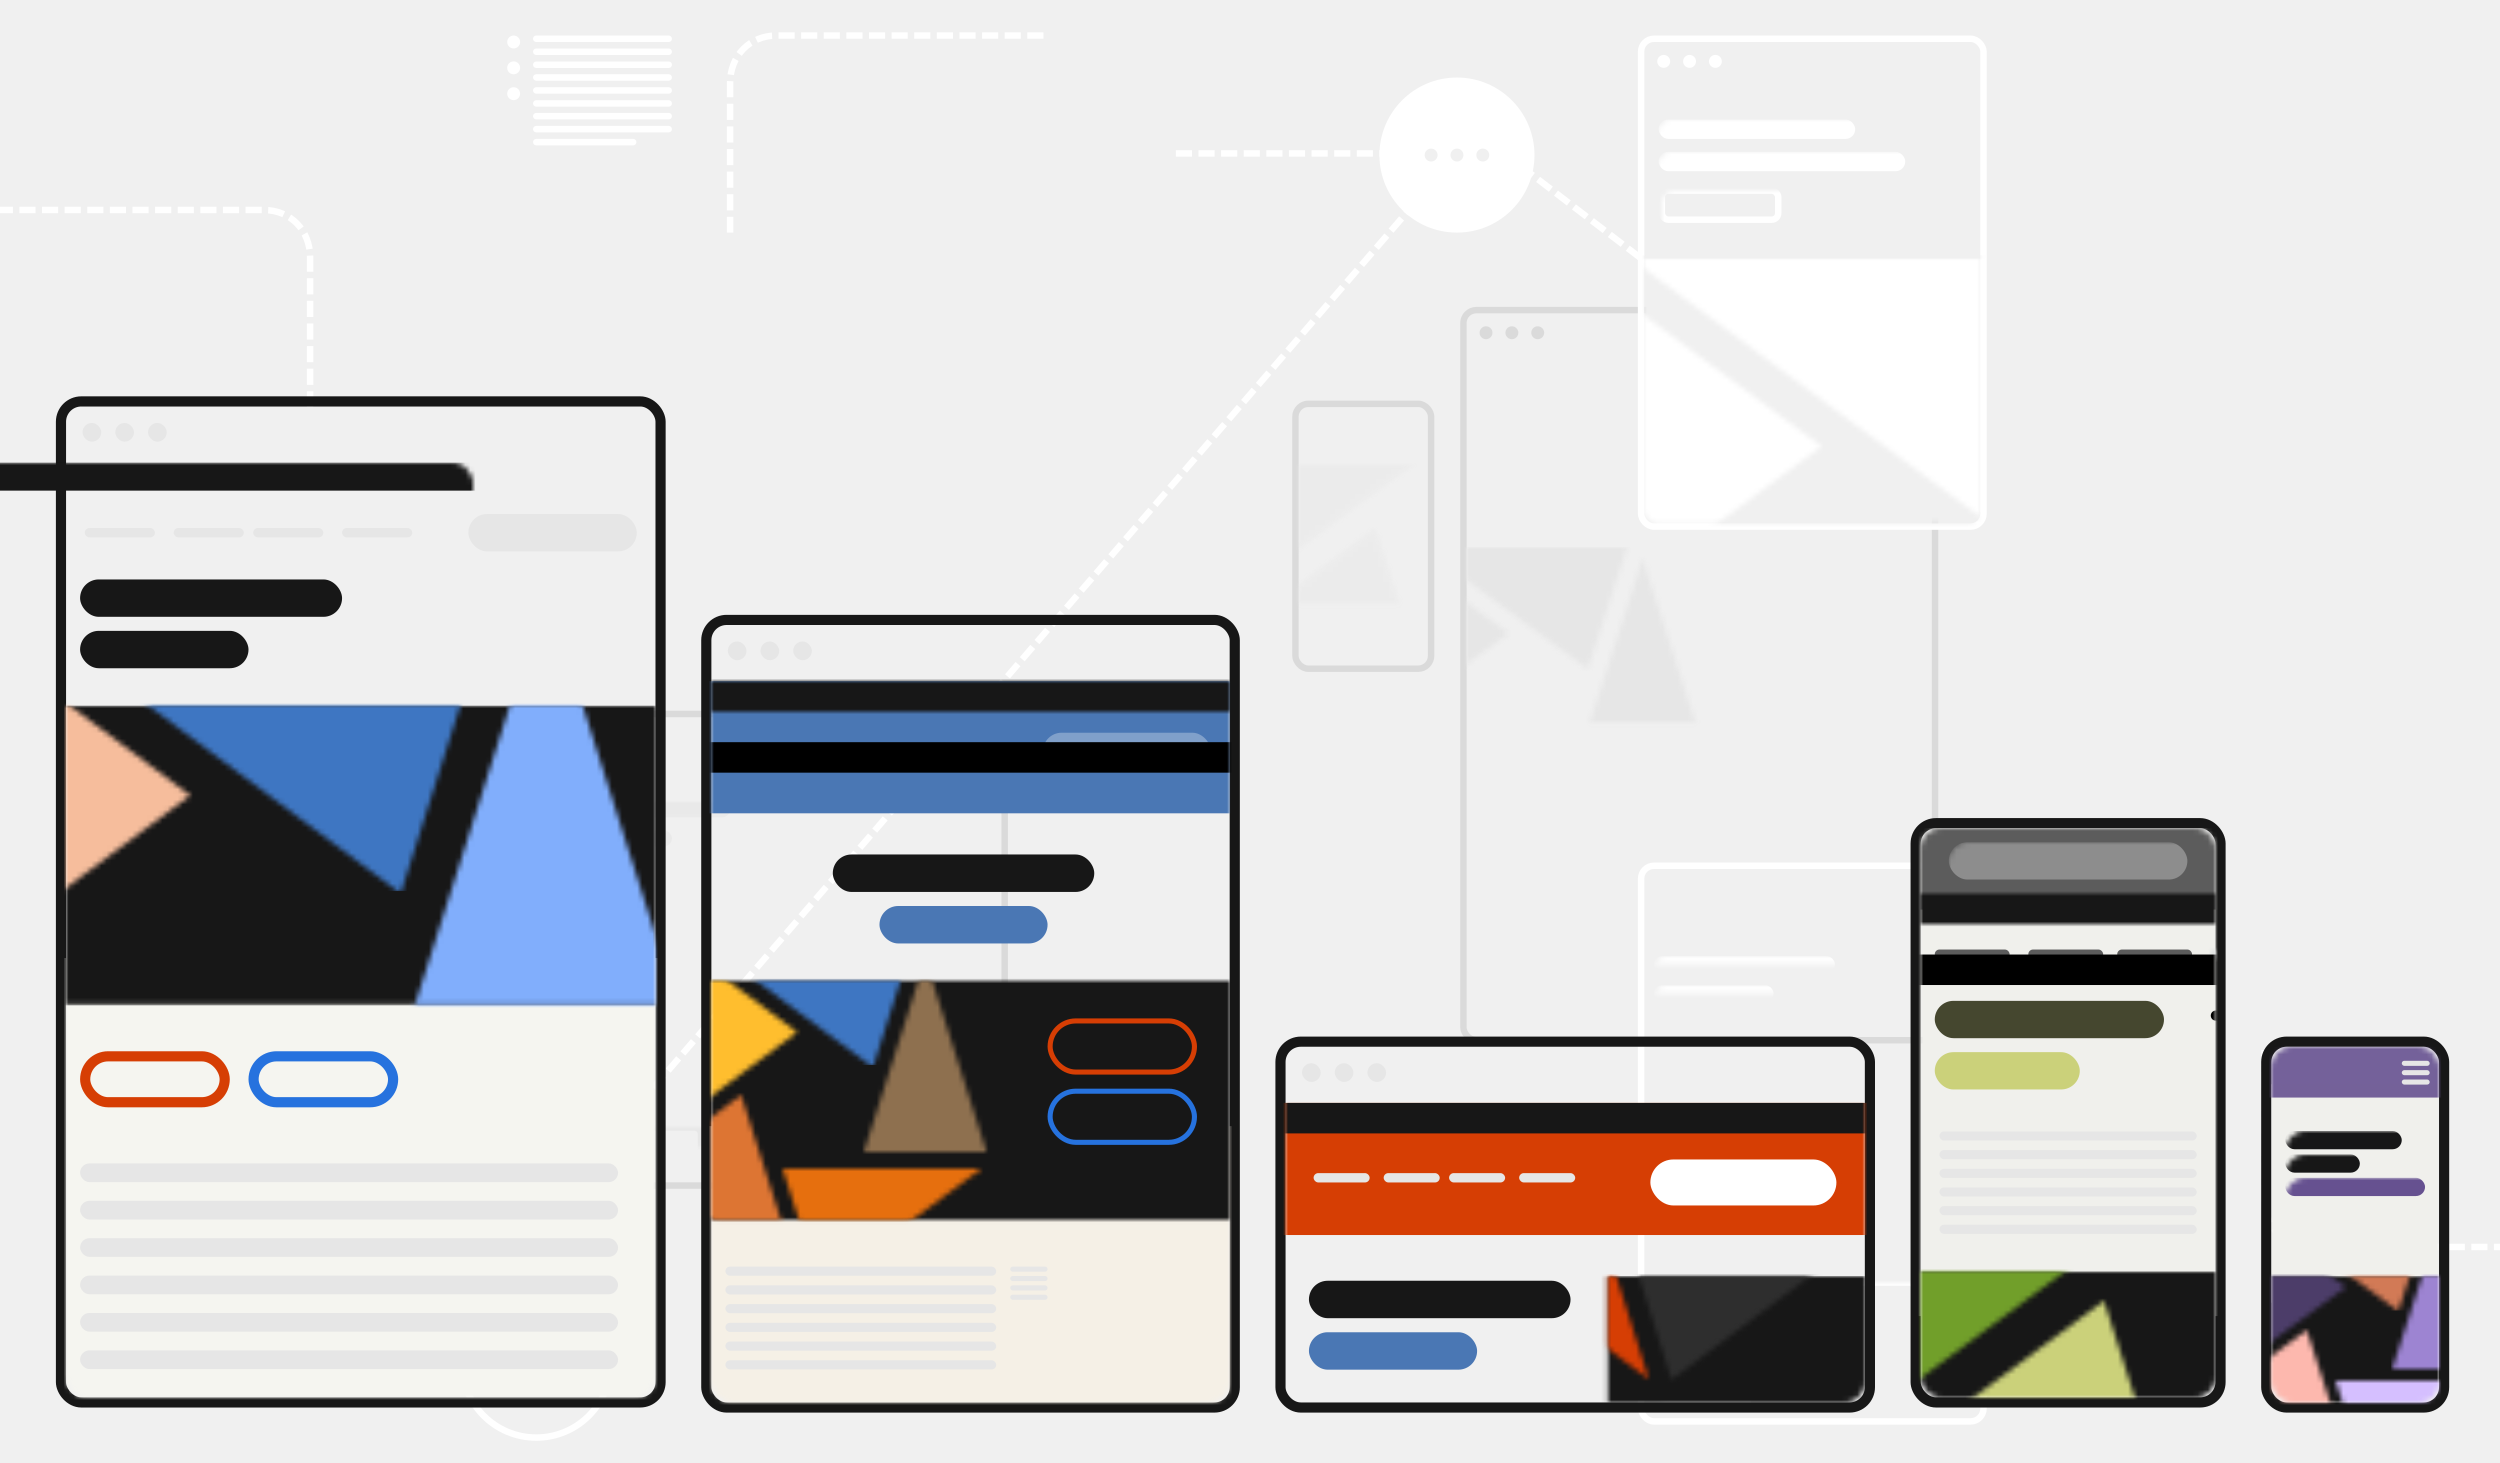 <svg xmlns="http://www.w3.org/2000/svg" xmlns:xlink="http://www.w3.org/1999/xlink" width="492" height="288" viewBox="0 0 492 288"><defs><rect id="expressive-theming--alt-a" width="91.55" height="142.411" x="0" y="0" rx="2.543"/><rect id="expressive-theming--alt-c" width="105.769" height="69.059" x="0" y="0"/><polygon id="expressive-theming--alt-e" points="25.229 39.058 0 39.056 12.613 0"/><polygon id="expressive-theming--alt-g" points="40.896 0 33.098 24.136 .069 0"/><polygon id="expressive-theming--alt-i" points=".147 14.916 20.558 0 33.176 39.055"/><polygon id="expressive-theming--alt-k" points="12.616 .078 33.026 14.996 0 39.136"/><polygon id="expressive-theming--alt-m" points="7.795 24.139 0 .003 40.824 0"/><rect id="expressive-theming--alt-o" width="66.119" height="94.728" x="0" y="0" rx="2.543"/><rect id="expressive-theming--alt-q" width="123.458" height="70.57" x="0" y="0"/><polygon id="expressive-theming--alt-s" points="54.313 84.909 0 84.905 27.153 0"/><polygon id="expressive-theming--alt-u" points="88.041 0 71.253 52.469 .149 0"/><polygon id="expressive-theming--alt-w" points=".316 32.425 44.258 0 71.421 84.902"/><polygon id="expressive-theming--alt-y" points="27.16 .169 71.098 32.6 0 85.078"/><polygon id="expressive-theming--alt-A" points="16.78 52.477 0 .006 87.886 0"/><rect id="expressive-theming--alt-C" width="66.119" height="108.079" x="0" y="0" rx="2.543"/><rect id="expressive-theming--alt-E" width="91.55" height="91.55" x="0" y="0" rx="2.543"/><rect id="expressive-theming--alt-G" width="105.769" height="40.852" x="0" y="0"/><polygon id="expressive-theming--alt-I" points="77.089 120.005 0 120 38.539 0"/><polygon id="expressive-theming--alt-K" points="124.961 0 101.134 74.156 .212 0"/><polygon id="expressive-theming--alt-M" points=".448 45.827 62.817 0 101.372 119.995"/><polygon id="expressive-theming--alt-O" points="38.55 .239 100.913 46.075 0 120.244"/><polygon id="expressive-theming--alt-Q" points="23.817 74.167 0 .008 124.741 0"/><rect id="expressive-theming--alt-S" width="25.43" height="50.861" x="0" y="0" rx="2.543"/><rect id="expressive-theming--alt-U" width="106.187" height="27.175" x="0" y="0"/><polygon id="expressive-theming--alt-W" points="42.749 66.795 0 66.792 21.372 0"/><polygon id="expressive-theming--alt-Y" points="69.296 0 56.083 41.275 .117 0"/><polygon id="expressive-theming--alt-aa" points=".248 25.508 34.835 0 56.215 66.789"/><polygon id="expressive-theming--alt-ac" points="21.377 .133 55.961 25.646 0 66.928"/><polygon id="expressive-theming--alt-ae" points="13.207 41.282 0 .005 69.174 0"/><path id="expressive-theming--alt-ag" d="M0.335,1.764 C-0.112,1.36 -0.112,0.706 0.335,0.303 C0.782,-0.101 1.507,-0.101 1.954,0.303 L7.34,5.166 L1.954,10.029 C1.507,10.432 0.782,10.432 0.335,10.029 C-0.112,9.625 -0.112,8.971 0.335,8.567 L4.103,5.166 L0.335,1.764 Z"/><rect id="expressive-theming--alt-ai" width="116" height="195" x="0" y="0" rx="4"/><rect id="expressive-theming--alt-ak" width="153.162" height="58.868" x="0" y="0"/><polygon id="expressive-theming--alt-am" points="67.217 105.988 0 105.983 33.604 0"/><polygon id="expressive-theming--alt-ao" points="108.959 0 88.183 65.494 .185 0"/><polygon id="expressive-theming--alt-aq" points=".391 40.475 54.773 0 88.391 105.979"/><polygon id="expressive-theming--alt-as" points="33.613 .211 87.99 40.693 0 106.199"/><polygon id="expressive-theming--alt-au" points="20.767 65.504 0 .007 108.767 0"/><rect id="expressive-theming--alt-aw" width="102" height="153" x="0" y="0" rx="4"/><rect id="expressive-theming--alt-ay" width="152.876" height="47.006" x="0" y="0"/><polygon id="expressive-theming--alt-aA" points="24.156 37.974 0 37.973 12.077 0"/><polygon id="expressive-theming--alt-aC" points="39.157 0 31.691 23.466 .066 0"/><polygon id="expressive-theming--alt-aE" points=".14 14.502 19.684 0 31.766 37.971"/><polygon id="expressive-theming--alt-aG" points="12.08 .076 31.622 14.58 0 38.05"/><polygon id="expressive-theming--alt-aI" points="7.463 23.469 0 .003 39.088 0"/><rect id="expressive-theming--alt-aK" width="188" height="6" x="0" y="0"/><filter id="expressive-theming--alt-aL" width="144.7%" height="1500%" x="-22.3%" y="-500%" filterUnits="objectBoundingBox"><feOffset dy="12" in="SourceAlpha" result="shadowOffsetOuter1"/><feGaussianBlur in="shadowOffsetOuter1" result="shadowBlurOuter1" stdDeviation="12"/><feColorMatrix in="shadowBlurOuter1" values="0 0 0 0 0 0 0 0 0 0 0 0 0 0 0 0 0 0 0 0"/></filter><rect id="expressive-theming--alt-aN" width="114" height="70" x="0" y="0" rx="4"/><rect id="expressive-theming--alt-aP" width="69.871" height="26.711" x=".848" y="0"/><polygon id="expressive-theming--alt-aR" points="30.458 48.176 0 48.174 15.227 0"/><polygon id="expressive-theming--alt-aT" points="49.372 0 39.958 29.77 .084 0"/><polygon id="expressive-theming--alt-aV" points=".177 18.398 24.819 0 40.052 48.172"/><polygon id="expressive-theming--alt-aX" points="15.231 .096 39.871 18.497 0 48.272"/><polygon id="expressive-theming--alt-aZ" points="9.41 29.775 0 .003 49.285 0"/><rect id="expressive-theming--alt-bb" width="58" height="112" x="0" y="0" rx="4"/><rect id="expressive-theming--alt-bd" width="153.162" height="58.754" x="0" y="0"/><polygon id="expressive-theming--alt-bf" points="67.217 105.421 0 105.416 33.604 0"/><polygon id="expressive-theming--alt-bh" points="108.959 0 88.183 65.144 .185 0"/><polygon id="expressive-theming--alt-bj" points=".391 40.258 54.773 0 88.391 105.412"/><polygon id="expressive-theming--alt-bl" points="33.613 .21 87.99 40.476 0 105.631"/><polygon id="expressive-theming--alt-bn" points="20.767 65.154 0 .007 108.767 0"/><path id="expressive-theming--alt-bp" d="M1,0 L14,0 C14.552,-1.01453063e-16 15,0.448 15,1 L15,1 C15,1.552 14.552,2 14,2 L1,2 C0.448,2 6.76353751e-17,1.552 0,1 L0,1 C-6.76353751e-17,0.448 0.448,1.01453063e-16 1,0 Z"/><filter id="expressive-theming--alt-bq" width="660%" height="4300%" x="-280%" y="-1500%" filterUnits="objectBoundingBox"><feOffset dy="12" in="SourceAlpha" result="shadowOffsetOuter1"/><feGaussianBlur in="shadowOffsetOuter1" result="shadowBlurOuter1" stdDeviation="12"/><feColorMatrix in="shadowBlurOuter1" values="0 0 0 0 0 0 0 0 0 0 0 0 0 0 0 0 0 0 0 0"/></filter><rect id="expressive-theming--alt-bs" width="189" height="6" x="0" y="0"/><filter id="expressive-theming--alt-bt" width="144.4%" height="1500%" x="-22.2%" y="-500%" filterUnits="objectBoundingBox"><feOffset dy="12" in="SourceAlpha" result="shadowOffsetOuter1"/><feGaussianBlur in="shadowOffsetOuter1" result="shadowBlurOuter1" stdDeviation="12"/><feColorMatrix in="shadowBlurOuter1" values="0 0 0 0 0 0 0 0 0 0 0 0 0 0 0 0 0 0 0 0"/></filter><rect id="expressive-theming--alt-bv" width="33" height="70" x="0" y="0" rx="4"/><rect id="expressive-theming--alt-bx" width="44" height="31.316" x=".845" y="0"/><polygon id="expressive-theming--alt-bz" points="16.804 26.072 0 26.071 8.401 0"/><polygon id="expressive-theming--alt-bB" points="27.24 0 22.046 16.111 .046 0"/><polygon id="expressive-theming--alt-bD" points=".098 9.956 13.693 0 22.098 26.07"/><polygon id="expressive-theming--alt-bF" points="8.403 .052 21.998 10.01 0 26.124"/><polygon id="expressive-theming--alt-bH" points="5.192 16.113 0 .002 27.192 0"/></defs><g fill="none" fill-rule="evenodd"><rect width="492" height="288" fill="#F0F0F0"/><g transform="translate(-.636)"><rect width="492.079" height="288" x=".636" fill="#F0F0F0"/><g opacity=".1" transform="translate(289.272 61.669)"><mask id="expressive-theming--alt-b" fill="#fff"><use xlink:href="#expressive-theming--alt-a"/></mask><rect width="92.821" height="143.682" x="-.636" y="-.636" stroke="#171717" stroke-width="1.272" rx="2.543"/><g mask="url(#expressive-theming--alt-b)"><g transform="translate(-5.086 11.444)"><mask id="expressive-theming--alt-d" fill="#fff"><use xlink:href="#expressive-theming--alt-c"/></mask><g mask="url(#expressive-theming--alt-d)"><g><g transform="translate(-19.587 34.53) translate(46.703 2.178)"><mask id="expressive-theming--alt-f" fill="#fff"><use xlink:href="#expressive-theming--alt-e"/></mask><g fill="#919191" mask="url(#expressive-theming--alt-f)"><polygon points="0 0 25.803 0 25.803 43.74 0 43.74" transform="translate(-.31 -2.178)"/></g></g><g transform="translate(-19.587 34.53) translate(15.464)"><mask id="expressive-theming--alt-h" fill="#fff"><use xlink:href="#expressive-theming--alt-g"/></mask><g fill="#919191" mask="url(#expressive-theming--alt-h)"><polygon points="0 0 44.658 0 44.658 24.413 0 24.413" transform="translate(-1.701)"/></g></g><g transform="translate(-19.587 34.53) translate(.928 29.712)"><mask id="expressive-theming--alt-j" fill="#fff"><use xlink:href="#expressive-theming--alt-i"/></mask><g fill="#919191" mask="url(#expressive-theming--alt-j)"><polygon points="0 0 36.719 0 36.719 43.74 0 43.74" transform="translate(-1.701 -2.489)"/></g></g><g transform="translate(-19.587 34.53) translate(0 2.022)"><mask id="expressive-theming--alt-l" fill="#fff"><use xlink:href="#expressive-theming--alt-k"/></mask><g fill="#919191" mask="url(#expressive-theming--alt-l)"><polygon points="0 0 34.734 0 34.734 45.775 0 45.775" transform="translate(-.773 -2.022)"/></g></g><g transform="translate(-19.587 34.53) translate(30.001 44.645)"><mask id="expressive-theming--alt-n" fill="#fff"><use xlink:href="#expressive-theming--alt-m"/></mask><g fill="#2E2E2E" mask="url(#expressive-theming--alt-n)"><polygon points="0 0 53.59 0 53.59 39.672 0 39.672" transform="translate(-6.959 -11.511)"/></g></g></g></g></g></g><path fill="#171717" d="M3.815,2.543 C4.517,2.543 5.086,3.112 5.086,3.815 C5.086,4.517 4.517,5.086 3.815,5.086 C3.112,5.086 2.543,4.517 2.543,3.815 C2.543,3.112 3.112,2.543 3.815,2.543 Z M8.901,2.543 C9.603,2.543 10.172,3.112 10.172,3.815 C10.172,4.517 9.603,5.086 8.901,5.086 C8.198,5.086 7.629,4.517 7.629,3.815 C7.629,3.112 8.198,2.543 8.901,2.543 Z M13.987,2.543 C14.689,2.543 15.258,3.112 15.258,3.815 C15.258,4.517 14.689,5.086 13.987,5.086 C13.285,5.086 12.715,4.517 12.715,3.815 C12.715,3.112 13.285,2.543 13.987,2.543 Z" mask="url(#expressive-theming--alt-b)"/></g><path stroke="#FFF" stroke-dasharray="3.179 1.272" stroke-width="1.272" d="M282.278 36.238L105.536 241.589M296.265 29.881L323.603 50.861M288.636 30.199L231.417 30.199M205.987 6.993C174.538 6.993 157.042 6.993 153.498 6.993 148.182 6.993 144.318 10.941 144.318 16.397 144.318 20.033 144.318 29.826 144.318 45.775"/><path stroke="#FFF" stroke-dasharray="3.179 1.272" stroke-width="1.272" d="M61.669,41.325 C30.22,41.325 12.724,41.325 9.18,41.325 C3.864,41.325 2.07370898e-12,45.273 8.97027628e-13,50.728 C1.12637259e-13,54.365 -1.8637195e-13,64.157 0,80.106" transform="matrix(-1 0 0 1 61.669 0)"/><path stroke="#FFF" stroke-dasharray="3.179 1.272" stroke-width="1.272" d="M507.974,206.623 C476.525,206.623 459.029,206.623 455.485,206.623 C450.168,206.623 446.305,210.571 446.305,216.026 C446.305,219.663 446.305,229.455 446.305,245.404" transform="matrix(1 0 0 -1 0 452.026)"/><g transform="translate(272.106 15.258)"><circle cx="15.258" cy="15.258" r="15.258" fill="#FFF"/><path fill="#F0F0F0" d="M10.172,13.987 C10.874,13.987 11.444,14.556 11.444,15.258 C11.444,15.961 10.874,16.53 10.172,16.53 C9.47,16.53 8.901,15.961 8.901,15.258 C8.901,14.556 9.47,13.987 10.172,13.987 Z M15.258,13.987 C15.961,13.987 16.53,14.556 16.53,15.258 C16.53,15.961 15.961,16.53 15.258,16.53 C14.556,16.53 13.987,15.961 13.987,15.258 C13.987,14.556 14.556,13.987 15.258,13.987 Z M20.344,13.987 C21.047,13.987 21.616,14.556 21.616,15.258 C21.616,15.961 21.047,16.53 20.344,16.53 C19.642,16.53 19.073,15.961 19.073,15.258 C19.073,14.556 19.642,13.987 20.344,13.987 Z"/></g><g transform="translate(324.238 8.265)"><mask id="expressive-theming--alt-p" fill="#fff"><use xlink:href="#expressive-theming--alt-o"/></mask><rect width="67.391" height="96" x="-.636" y="-.636" stroke="#FFF" stroke-width="1.272" rx="2.543"/><g mask="url(#expressive-theming--alt-p)"><g transform="translate(-20.138 41.985)"><mask id="expressive-theming--alt-r" fill="#fff"><use xlink:href="#expressive-theming--alt-q"/></mask><use fill="#F0F0F0" xlink:href="#expressive-theming--alt-q"/><g mask="url(#expressive-theming--alt-r)"><g><g transform="translate(-16.1 .611) translate(100.54 4.734)"><mask id="expressive-theming--alt-t" fill="#fff"><use xlink:href="#expressive-theming--alt-s"/></mask><g fill="#FFF" mask="url(#expressive-theming--alt-t)"><polygon points="0 0 54.582 0 54.582 94.601 0 94.601" transform="translate(-.666 -4.734)"/></g></g><g transform="translate(-16.1 .611) translate(33.292)"><mask id="expressive-theming--alt-v" fill="#fff"><use xlink:href="#expressive-theming--alt-u"/></mask><g fill="#FFF" mask="url(#expressive-theming--alt-v)"><polygon points="0 0 97.256 0 97.256 52.895 0 52.895" transform="translate(-3.662)"/></g></g><g transform="translate(-16.1 .611) translate(1.997 64.59)"><mask id="expressive-theming--alt-x" fill="#fff"><use xlink:href="#expressive-theming--alt-w"/></mask><g fill="#D63E04" mask="url(#expressive-theming--alt-x)"><polygon points="0 0 78.4 0 78.4 94.601 0 94.601" transform="translate(-3.662 -5.41)"/></g></g><g transform="translate(-16.1 .611) translate(0 4.396)"><mask id="expressive-theming--alt-z" fill="#fff"><use xlink:href="#expressive-theming--alt-y"/></mask><g fill="#FFF" mask="url(#expressive-theming--alt-z)"><polygon points="0 0 74.431 0 74.431 98.67 0 98.67" transform="translate(-1.665 -4.396)"/></g></g><g transform="translate(-16.1 .611) translate(64.586 97.055)"><mask id="expressive-theming--alt-B" fill="#fff"><use xlink:href="#expressive-theming--alt-A"/></mask><g fill="#FFF" mask="url(#expressive-theming--alt-B)"><polygon points="0 0 116.112 0 116.112 86.464 0 86.464" transform="translate(-14.981 -25.025)"/></g></g></g></g></g></g><rect width="38.687" height="3.815" x="2.814" y="15.258" fill="#FFF" mask="url(#expressive-theming--alt-p)" rx="1.907"/><rect width="22.901" height="5.722" x="3.449" y="29.245" stroke="#FFF" stroke-width="1.272" mask="url(#expressive-theming--alt-p)" rx="1.272"/><rect width="48.534" height="3.815" x="2.814" y="21.616" fill="#FFF" mask="url(#expressive-theming--alt-p)" rx="1.907"/></g><path fill="#FFF" d="M106.172,6.993 L132.238,6.993 C132.59,6.993 132.874,7.278 132.874,7.629 L132.874,7.635 C132.874,7.986 132.59,8.271 132.238,8.271 L106.172,8.271 C105.821,8.271 105.536,7.986 105.536,7.635 L105.536,7.629 C105.536,7.278 105.821,6.993 106.172,6.993 Z M106.172,9.548 L132.238,9.548 C132.59,9.548 132.874,9.833 132.874,10.184 L132.874,10.19 C132.874,10.541 132.59,10.826 132.238,10.826 L106.172,10.826 C105.821,10.826 105.536,10.541 105.536,10.19 L105.536,10.184 C105.536,9.833 105.821,9.548 106.172,9.548 Z M106.172,12.103 L132.238,12.103 C132.59,12.103 132.874,12.388 132.874,12.739 L132.874,12.745 C132.874,13.096 132.59,13.38 132.238,13.38 L106.172,13.38 C105.821,13.38 105.536,13.096 105.536,12.745 L105.536,12.739 C105.536,12.388 105.821,12.103 106.172,12.103 Z M106.172,14.608 L132.238,14.608 C132.59,14.608 132.874,14.892 132.874,15.244 L132.874,15.249 C132.874,15.601 132.59,15.885 132.238,15.885 L106.172,15.885 C105.821,15.885 105.536,15.601 105.536,15.249 L105.536,15.244 C105.536,14.892 105.821,14.608 106.172,14.608 Z M106.172,17.163 L132.238,17.163 C132.59,17.163 132.874,17.447 132.874,17.798 L132.874,17.804 C132.874,18.155 132.59,18.44 132.238,18.44 L106.172,18.44 C105.821,18.44 105.536,18.155 105.536,17.804 L105.536,17.798 C105.536,17.447 105.821,17.163 106.172,17.163 Z M106.172,19.717 L132.238,19.717 C132.59,19.717 132.874,20.002 132.874,20.353 L132.874,20.359 C132.874,20.71 132.59,20.995 132.238,20.995 L106.172,20.995 C105.821,20.995 105.536,20.71 105.536,20.359 L105.536,20.353 C105.536,20.002 105.821,19.717 106.172,19.717 Z M106.172,22.222 L132.238,22.222 C132.59,22.222 132.874,22.507 132.874,22.858 L132.874,22.864 C132.874,23.215 132.59,23.5 132.238,23.5 L106.172,23.5 C105.821,23.5 105.536,23.215 105.536,22.864 L105.536,22.858 C105.536,22.507 105.821,22.222 106.172,22.222 Z M106.172,24.777 L132.238,24.777 C132.59,24.777 132.874,25.062 132.874,25.413 L132.874,25.419 C132.874,25.77 132.59,26.054 132.238,26.054 L106.172,26.054 C105.821,26.054 105.536,25.77 105.536,25.419 L105.536,25.413 C105.536,25.062 105.821,24.777 106.172,24.777 Z M106.172,27.332 L125.245,27.332 C125.596,27.332 125.881,27.617 125.881,27.968 L125.881,27.974 C125.881,28.325 125.596,28.609 125.245,28.609 L106.172,28.609 C105.821,28.609 105.536,28.325 105.536,27.974 L105.536,27.968 C105.536,27.617 105.821,27.332 106.172,27.332 Z"/><path fill="#FFF" d="M101.722,6.993 L101.722,6.993 C102.424,6.993 102.993,7.563 102.993,8.265 L102.993,8.265 C102.993,8.967 102.424,9.536 101.722,9.536 L101.722,9.536 C101.02,9.536 100.45,8.967 100.45,8.265 L100.45,8.265 C100.45,7.563 101.02,6.993 101.722,6.993 Z" transform="rotate(90 101.722 8.265)"/><path fill="#FFF" d="M101.722,12.079 L101.722,12.079 C102.424,12.079 102.993,12.649 102.993,13.351 L102.993,13.351 C102.993,14.053 102.424,14.623 101.722,14.623 L101.722,14.623 C101.02,14.623 100.45,14.053 100.45,13.351 L100.45,13.351 C100.45,12.649 101.02,12.079 101.722,12.079 Z" transform="rotate(90 101.722 13.351)"/><path fill="#FFF" d="M101.722,17.166 L101.722,17.166 C102.424,17.166 102.993,17.735 102.993,18.437 L102.993,18.437 C102.993,19.139 102.424,19.709 101.722,19.709 L101.722,19.709 C101.02,19.709 100.45,19.139 100.45,18.437 L100.45,18.437 C100.45,17.735 101.02,17.166 101.722,17.166 Z" transform="rotate(90 101.722 18.437)"/><g transform="translate(324.238 171.02)"><mask id="expressive-theming--alt-D" fill="#fff"><use xlink:href="#expressive-theming--alt-C"/></mask><rect width="67.391" height="109.351" x="-.636" y="-.636" stroke="#FFF" stroke-width="1.272" rx="2.543"/><rect width="34.967" height="1.272" x="2.543" y="99.179" fill="#FFF" mask="url(#expressive-theming--alt-D)" rx=".636"/><rect width="40.053" height="1.272" x="2.543" y="101.722" fill="#FFF" mask="url(#expressive-theming--alt-D)" rx=".636"/><rect width="18.437" height="1.272" x="2.543" y="104.265" fill="#FFF" mask="url(#expressive-theming--alt-D)" rx=".636"/><g mask="url(#expressive-theming--alt-D)"><g transform="translate(1.955 36.122)"><polyline stroke="#FFF" stroke-width=".636" points="1.86 26.819 10.761 9.653 19.661 16.828 28.562 1.388 37.463 11.749 46.363 19.19 55.264 10.289"/><polyline stroke="#FFF" stroke-width=".636" points="1.86 34.007 10.761 29.362 19.661 29.362 28.562 19.19 37.463 25.547 46.363 28.09 55.264 17.918"/><rect width="2.543" height="2.543" x=".588" y="25.547" fill="#FFF" rx="1.272"/><rect width="2.543" height="2.543" x="9.489" y="8.382" fill="#FFF" rx="1.272"/><rect width="2.543" height="2.543" x="18.39" y="15.375" fill="#FFF" rx="1.272"/><rect width="2.543" height="2.543" x="27.29" y=".117" fill="#FFF" rx="1.272"/><rect width="2.543" height="2.543" x="36.191" y="10.289" fill="#FFF" rx="1.272"/><rect width="2.543" height="2.543" x="45.092" y="17.918" fill="#FFF" rx="1.272"/><rect width="2.543" height="2.543" x="53.992" y="9.017" fill="#FFF" rx="1.272"/><rect width="2.543" height="2.543" x=".588" y="32.735" fill="#FFF" rx="1.272"/><rect width="2.543" height="2.543" x="9.489" y="28.09" fill="#FFF" rx="1.272"/><rect width="2.543" height="2.543" x="18.39" y="28.09" fill="#FFF" rx="1.272"/><rect width="2.543" height="2.543" x="27.29" y="17.918" fill="#FFF" rx="1.272"/><rect width="2.543" height="2.543" x="36.191" y="24.276" fill="#FFF" rx="1.272"/><rect width="2.543" height="2.543" x="45.092" y="26.819" fill="#FFF" rx="1.272"/><rect width="2.543" height="2.543" x="53.992" y="16.647" fill="#FFF" rx="1.272"/></g></g><rect width="35.603" height="3.179" x="1.907" y="17.166" fill="#FFF" mask="url(#expressive-theming--alt-D)" rx="1.589"/><rect width="34.331" height="6.358" x="3.179" y="81.377" stroke="#FFF" stroke-width="1.272" mask="url(#expressive-theming--alt-D)" rx="1.272"/><rect width="12.079" height="6.358" x="41.325" y="81.377" stroke="#FFF" stroke-width="1.272" mask="url(#expressive-theming--alt-D)" rx="1.272"/><rect width="23.523" height="3.179" x="1.907" y="22.887" fill="#FFF" mask="url(#expressive-theming--alt-D)" rx="1.589"/><g fill="#FFF" mask="url(#expressive-theming--alt-D)"><path d="M1.608,0.285 C2.31,0.285 2.879,0.855 2.879,1.557 C2.879,2.259 2.31,2.828 1.608,2.828 C0.906,2.828 0.336,2.259 0.336,1.557 C0.336,0.855 0.906,0.285 1.608,0.285 Z M6.694,0.285 C7.396,0.285 7.965,0.855 7.965,1.557 C7.965,2.259 7.396,2.828 6.694,2.828 C5.992,2.828 5.422,2.259 5.422,1.557 C5.422,0.855 5.992,0.285 6.694,0.285 Z M11.78,0.285 C12.482,0.285 13.052,0.855 13.052,1.557 C13.052,2.259 12.482,2.828 11.78,2.828 C11.078,2.828 10.508,2.259 10.508,1.557 C10.508,0.855 11.078,0.285 11.78,0.285 Z" transform="translate(2.207 2.258)"/></g></g><g opacity=".099" transform="translate(106.172 141.14)"><mask id="expressive-theming--alt-F" fill="#fff"><use xlink:href="#expressive-theming--alt-E"/></mask><rect width="92.821" height="92.821" x="-.636" y="-.636" stroke="#171717" stroke-width="1.272" rx="2.543"/><rect width="35.603" height="3.179" x="2.543" y="16.53" fill="#ADADAD" mask="url(#expressive-theming--alt-F)" rx="1.589"/><path fill="#171717" d="M3.815,2.543 C4.517,2.543 5.086,3.112 5.086,3.815 C5.086,4.517 4.517,5.086 3.815,5.086 C3.112,5.086 2.543,4.517 2.543,3.815 C2.543,3.112 3.112,2.543 3.815,2.543 Z M8.901,2.543 C9.603,2.543 10.172,3.112 10.172,3.815 C10.172,4.517 9.603,5.086 8.901,5.086 C8.198,5.086 7.629,4.517 7.629,3.815 C7.629,3.112 8.198,2.543 8.901,2.543 Z M13.987,2.543 C14.689,2.543 15.258,3.112 15.258,3.815 C15.258,4.517 14.689,5.086 13.987,5.086 C13.285,5.086 12.715,4.517 12.715,3.815 C12.715,3.112 13.285,2.543 13.987,2.543 Z" mask="url(#expressive-theming--alt-F)"/><rect width="29.245" height="5.722" x="3.179" y="80.742" stroke="#979797" stroke-width="1.272" mask="url(#expressive-theming--alt-F)" rx="1.272"/><rect width="12.079" height="5.722" x="35.603" y="80.742" stroke="#979797" stroke-width="1.272" mask="url(#expressive-theming--alt-F)" rx="1.272"/><rect width="24.159" height="3.179" x="2.543" y="22.252" fill="#ADADAD" mask="url(#expressive-theming--alt-F)" rx="1.589"/><g mask="url(#expressive-theming--alt-F)"><g transform="translate(-5.086 32.424)"><mask id="expressive-theming--alt-H" fill="#fff"><use xlink:href="#expressive-theming--alt-G"/></mask><rect width="114.437" height="40.689" x="-4.45" fill="#F0F0F0" mask="url(#expressive-theming--alt-H)"/><g mask="url(#expressive-theming--alt-H)"><g><g transform="translate(-97.374 -79.187) translate(142.703 6.691)"><mask id="expressive-theming--alt-J" fill="#fff"><use xlink:href="#expressive-theming--alt-I"/></mask><g fill="#ADADAD" mask="url(#expressive-theming--alt-J)"><polygon points="0 0 77.408 0 77.408 133.256 0 133.256" transform="translate(-.945 -6.691)"/></g></g><g transform="translate(-97.374 -79.187) translate(47.253)"><mask id="expressive-theming--alt-L" fill="#fff"><use xlink:href="#expressive-theming--alt-K"/></mask><g fill="#C9C9C9" mask="url(#expressive-theming--alt-L)"><polygon points="0 0 137.945 0 137.945 75.274 0 75.274" transform="translate(-5.198)"/></g></g><g transform="translate(-97.374 -79.187) translate(2.835 91.288)"><mask id="expressive-theming--alt-N" fill="#fff"><use xlink:href="#expressive-theming--alt-M"/></mask><g fill="#ADADAD" mask="url(#expressive-theming--alt-N)"><polygon points="0 0 111.15 0 111.15 134.273 0 134.273" transform="translate(-5.198 -7.647)"/></g></g><g transform="translate(-97.374 -79.187) translate(0 6.213)"><mask id="expressive-theming--alt-P" fill="#fff"><use xlink:href="#expressive-theming--alt-O"/></mask><g fill="#2E2E2E" mask="url(#expressive-theming--alt-P)"><polygon points="0 0 106.188 0 106.188 139.359 0 139.359" transform="translate(-2.363 -6.213)"/></g></g><g transform="translate(-97.374 -79.187) translate(91.67 137.171)"><mask id="expressive-theming--alt-R" fill="#fff"><use xlink:href="#expressive-theming--alt-Q"/></mask><g fill="#2E2E2E" mask="url(#expressive-theming--alt-R)"><polygon points="0 0 164.74 0 164.74 122.066 0 122.066" transform="translate(-21.264 -35.368)"/></g></g></g></g></g></g></g><g opacity=".1" transform="translate(256.212 80.106)"><mask id="expressive-theming--alt-T" fill="#fff"><use xlink:href="#expressive-theming--alt-S"/></mask><rect width="26.702" height="52.132" x="-.636" y="-.636" stroke="#171717" stroke-width="1.272" rx="2.543"/><g mask="url(#expressive-theming--alt-T)"><g transform="translate(-5.086 11.444)"><mask id="expressive-theming--alt-V" fill="#fff"><use xlink:href="#expressive-theming--alt-U"/></mask><g mask="url(#expressive-theming--alt-V)" opacity=".5"><g><g transform="translate(-16.293 -38.267) translate(79.135 3.724)"><mask id="expressive-theming--alt-X" fill="#fff"><use xlink:href="#expressive-theming--alt-W"/></mask><g fill="#2E2E2E" mask="url(#expressive-theming--alt-X)"><polygon points="0 0 42.674 0 42.674 74.257 0 74.257" transform="translate(-.524 -3.724)"/></g></g><g transform="translate(-16.293 -38.267) translate(26.204)"><mask id="expressive-theming--alt-Z" fill="#fff"><use xlink:href="#expressive-theming--alt-Y"/></mask><g fill="#2E2E2E" mask="url(#expressive-theming--alt-Z)"><polygon points="0 0 76.415 0 76.415 41.706 0 41.706" transform="translate(-2.882)"/></g></g><g transform="translate(-16.293 -38.267) translate(1.572 50.811)"><mask id="expressive-theming--alt-ab" fill="#fff"><use xlink:href="#expressive-theming--alt-aa"/></mask><g fill="#919191" mask="url(#expressive-theming--alt-ab)"><polygon points="0 0 61.529 0 61.529 74.257 0 74.257" transform="translate(-2.882 -4.256)"/></g></g><g transform="translate(-16.293 -38.267) translate(0 3.458)"><mask id="expressive-theming--alt-ad" fill="#fff"><use xlink:href="#expressive-theming--alt-ac"/></mask><g fill="#919191" mask="url(#expressive-theming--alt-ad)"><polygon points="0 0 58.552 0 58.552 77.309 0 77.309" transform="translate(-1.31 -3.458)"/></g></g><g transform="translate(-16.293 -38.267) translate(50.835 76.35)"><mask id="expressive-theming--alt-af" fill="#fff"><use xlink:href="#expressive-theming--alt-ae"/></mask><g fill="#919191" mask="url(#expressive-theming--alt-af)"><polygon points="0 0 91.302 0 91.302 68.154 0 68.154" transform="translate(-11.792 -19.686)"/></g></g></g></g></g></g></g><path fill="#FFF" d="M328.053,10.808 C328.755,10.808 329.325,11.377 329.325,12.079 C329.325,12.782 328.755,13.351 328.053,13.351 C327.351,13.351 326.781,12.782 326.781,12.079 C326.781,11.377 327.351,10.808 328.053,10.808 Z M333.139,10.808 C333.841,10.808 334.411,11.377 334.411,12.079 C334.411,12.782 333.841,13.351 333.139,13.351 C332.437,13.351 331.868,12.782 331.868,12.079 C331.868,11.377 332.437,10.808 333.139,10.808 Z M338.225,10.808 C338.927,10.808 339.497,11.377 339.497,12.079 C339.497,12.782 338.927,13.351 338.225,13.351 C337.523,13.351 336.954,12.782 336.954,12.079 C336.954,11.377 337.523,10.808 338.225,10.808 Z"/><circle cx="106.172" cy="232.689" r="15.258" fill="#FFF"/><g transform="translate(90.914 253.033)"><circle cx="15.258" cy="15.258" r="14.623" stroke="#FFF" stroke-width="1.272"/><g transform="rotate(-90 13.931 4.315)"><mask id="expressive-theming--alt-ah" fill="#fff"><use xlink:href="#expressive-theming--alt-ag"/></mask><use fill="#979797" fill-rule="nonzero" xlink:href="#expressive-theming--alt-ag"/><g fill="#FFF" mask="url(#expressive-theming--alt-ah)"><polygon points="0 0 16.871 0 16.871 19.327 0 19.327" transform="translate(-8.01 -4.132)"/></g></g></g><path stroke="#FFF" stroke-dasharray="3.179 1.272" stroke-width="1.272" d="M66.755,209.801 L94.093,230.781"/></g><g><g transform="translate(13 79.555) translate(0 .445)"><mask id="expressive-theming--alt-aj" fill="#fff"><use xlink:href="#expressive-theming--alt-ai"/></mask><rect width="118" height="197" x="-1" y="-1" stroke="#171717" stroke-width="2" rx="4"/><g fill="#F5F5F0" mask="url(#expressive-theming--alt-aj)"><polygon points="0 0 145 0 145 115 0 115" transform="translate(-15.65 108.538)"/></g><g mask="url(#expressive-theming--alt-aj)"><g transform="translate(-7.293 58.868)"><mask id="expressive-theming--alt-al" fill="#fff"><use xlink:href="#expressive-theming--alt-ak"/></mask><g mask="url(#expressive-theming--alt-al)"><polygon fill="#171717" points="0 0 165 0 165 59 0 59" transform="translate(-6.483)"/></g><g mask="url(#expressive-theming--alt-al)"><g><g transform="translate(-56.23 -28.514) translate(124.43 5.91)"><mask id="expressive-theming--alt-an" fill="#fff"><use xlink:href="#expressive-theming--alt-am"/></mask><g fill="#81AEFC" mask="url(#expressive-theming--alt-an)"><polygon points="0 0 68 0 68 116 0 116" transform="translate(-.824 -5.91)"/></g></g><g transform="translate(-56.23 -28.514) translate(41.202)"><mask id="expressive-theming--alt-ap" fill="#fff"><use xlink:href="#expressive-theming--alt-ao"/></mask><g fill="#3E76C2" mask="url(#expressive-theming--alt-ap)"><rect width="121" height="65" transform="translate(-4.532)"/></g></g><g transform="translate(-56.23 -28.514) translate(2.472 80.625)"><mask id="expressive-theming--alt-ar" fill="#fff"><use xlink:href="#expressive-theming--alt-aq"/></mask><g fill="#D63E04" mask="url(#expressive-theming--alt-ar)"><polygon points="0 0 98 0 98 117 0 117" transform="translate(-4.532 -6.754)"/></g></g><g transform="translate(-56.23 -28.514) translate(0 5.488)"><mask id="expressive-theming--alt-at" fill="#fff"><use xlink:href="#expressive-theming--alt-as"/></mask><g fill="#F6BD9C" mask="url(#expressive-theming--alt-at)"><polygon points="0 0 93 0 93 121 0 121" transform="translate(-2.06 -5.488)"/></g></g><g transform="translate(-56.23 -28.514) translate(79.931 121.149)"><mask id="expressive-theming--alt-av" fill="#fff"><use xlink:href="#expressive-theming--alt-au"/></mask><g fill="#2E2E2E" mask="url(#expressive-theming--alt-av)"><polygon points="0 0 145 0 145 106 0 106" transform="translate(-18.54 -31.237)"/></g></g></g></g></g></g><g stroke-width="2" mask="url(#expressive-theming--alt-aj)"><g transform="translate(2.762 126.884)"><rect width="27.46" height="9.038" x="1" y="1" stroke="#D63E04" rx="4.519"/><rect width="27.46" height="9.038" x="34.143" y="1" stroke="#2672DE" rx="4.519"/></g></g><g mask="url(#expressive-theming--alt-aj)"><g transform="translate(2.762 21.156)"><rect width="51.556" height="7.358" y="12.877" fill="#171717" rx="3.679"/><rect width="33.143" height="7.358" x="76.413" fill="#E6E6E6" rx="3.679"/><rect width="33.143" height="7.358" y="22.995" fill="#171717" rx="3.679"/></g></g><g mask="url(#expressive-theming--alt-aj)" style="mix-blend-mode:multiply"><g transform="translate(2.762 148.96)"><rect width="105.873" height="3.679" fill="#E6E6E6" rx="1.84"/><rect width="105.873" height="3.679" y="7.358" fill="#E6E6E6" rx="1.84"/><rect width="105.873" height="3.679" y="14.717" fill="#E6E6E6" rx="1.84"/><rect width="105.873" height="3.679" y="22.075" fill="#E6E6E6" rx="1.84"/><rect width="105.873" height="3.679" y="29.434" fill="#E6E6E6" rx="1.84"/><rect width="105.873" height="3.679" y="36.792" fill="#E6E6E6" rx="1.84"/></g></g><g fill="#E6E6E6" mask="url(#expressive-theming--alt-aj)"><g transform="translate(3.683 23.915)"><rect width="13.81" height="1.84" rx=".92"/><rect width="13.81" height="1.84" x="17.492" rx=".92"/><rect width="13.81" height="1.84" x="33.143" rx=".92"/><rect width="13.81" height="1.84" x="50.635" rx=".92"/></g></g><rect width="188.73" height="5.519" x="-35.905" y="11.038" fill="#171717" mask="url(#expressive-theming--alt-aj)"/><g fill="#E6E6E6" mask="url(#expressive-theming--alt-aj)"><g transform="translate(3.242 3.239)"><rect width="3.683" height="3.679" rx="1.84"/><rect width="3.683" height="3.679" x="6.444" rx="1.84"/><rect width="3.683" height="3.679" x="12.889" rx="1.84"/></g></g></g><g transform="translate(13 79.555) translate(127 43.445)"><mask id="expressive-theming--alt-ax" fill="#fff"><use xlink:href="#expressive-theming--alt-aw"/></mask><rect width="104" height="155" x="-1" y="-1" stroke="#171717" stroke-width="2" rx="4"/><g fill="#F5F0E6" mask="url(#expressive-theming--alt-ax)"><polygon points="0 0 119 0 119 88 0 88" transform="translate(-8.27 98.62)"/></g><g fill="#4A77B4" mask="url(#expressive-theming--alt-ax)"><rect width="103" height="26" transform="translate(-.919 11.06)"/></g><g mask="url(#expressive-theming--alt-ax)"><g transform="translate(-7.28 70.048)"><mask id="expressive-theming--alt-az" fill="#fff"><use xlink:href="#expressive-theming--alt-ay"/></mask><g mask="url(#expressive-theming--alt-az)"><polygon fill="#171717" points="0 0 165 0 165 59 0 59" transform="translate(-6.471 -.922)"/></g><g mask="url(#expressive-theming--alt-az)"><g><g transform="translate(-7.423 -6.452) translate(44.717 2.117)"><mask id="expressive-theming--alt-aB" fill="#fff"><use xlink:href="#expressive-theming--alt-aA"/></mask><g fill="#8E704F" mask="url(#expressive-theming--alt-aB)"><rect width="25" height="41" transform="translate(-.296 -2.117)"/></g></g><g transform="translate(-7.423 -6.452) translate(14.807)"><mask id="expressive-theming--alt-aD" fill="#fff"><use xlink:href="#expressive-theming--alt-aC"/></mask><g fill="#3E76C2" mask="url(#expressive-theming--alt-aD)"><rect width="44" height="23" transform="translate(-1.629)"/></g></g><g transform="translate(-7.423 -6.452) translate(.888 28.887)"><mask id="expressive-theming--alt-aF" fill="#fff"><use xlink:href="#expressive-theming--alt-aE"/></mask><g fill="#DD7533" mask="url(#expressive-theming--alt-aF)"><polygon points="0 0 35 0 35 42 0 42" transform="translate(-1.629 -2.42)"/></g></g><g transform="translate(-7.423 -6.452) translate(0 1.966)"><mask id="expressive-theming--alt-aH" fill="#fff"><use xlink:href="#expressive-theming--alt-aG"/></mask><g fill="#FFBE2E" mask="url(#expressive-theming--alt-aH)"><polygon points="0 0 33 0 33 43 0 43" transform="translate(-.74 -1.966)"/></g></g><g transform="translate(-7.423 -6.452) translate(28.725 43.406)"><mask id="expressive-theming--alt-aJ" fill="#fff"><use xlink:href="#expressive-theming--alt-aI"/></mask><g fill="#E66F0E" mask="url(#expressive-theming--alt-aJ)"><polygon points="0 0 52 0 52 38 0 38" transform="translate(-6.663 -11.192)"/></g></g></g></g></g></g><g mask="url(#expressive-theming--alt-ax)"><g transform="translate(66.162 77.422)"><rect width="28.405" height="10.06" x=".5" y=".5" stroke="#D63E04" rx="5.03"/><rect width="28.405" height="10.06" x=".5" y="14.325" stroke="#2672DE" rx="5.03"/></g></g><g mask="url(#expressive-theming--alt-ax)"><g transform="translate(23.892 21.199)"><rect width="51.459" height="7.373" y="23.964" fill="#171717" rx="3.687"/><rect width="33.081" height="7.373" x="41.351" fill="#FFF" fill-opacity=".3" rx="3.687"/><rect width="33.081" height="7.373" x="9.189" y="34.102" fill="#4A77B4" rx="3.687"/></g></g><g mask="url(#expressive-theming--alt-ax)" style="mix-blend-mode:multiply"><g transform="translate(2.757 126.271)"><rect width="53.297" height="1.797" fill="#E6E6E6" rx=".899"/><rect width="53.297" height="1.797" y="3.687" fill="#E6E6E6" rx=".899"/><rect width="53.297" height="1.797" y="7.373" fill="#E6E6E6" rx=".899"/><rect width="53.297" height="1.797" y="11.06" fill="#E6E6E6" rx=".899"/><rect width="53.297" height="1.797" y="14.747" fill="#E6E6E6" rx=".899"/><rect width="53.297" height="1.797" y="18.434" fill="#E6E6E6" rx=".899"/><g transform="translate(56.054)"><rect width="7.351" height="1" fill="#E6E6E6" rx=".487"/><rect width="7.351" height="1" y="1.843" fill="#E6E6E6" rx=".487"/><rect width="7.351" height="1" y="3.687" fill="#E6E6E6" rx=".487"/><rect width="7.351" height="1" y="5.53" fill="#E6E6E6" rx=".487"/></g></g></g><g fill="#E6E6E6" mask="url(#expressive-theming--alt-ax)"><g transform="translate(2.757 23.964)"><rect width="11.027" height="1.843" rx=".922"/><rect width="11.027" height="1.843" x="13.784" rx=".922"/><rect width="11.027" height="1.843" x="26.649" rx=".922"/><rect width="11.027" height="1.843" x="40.432" rx=".922"/></g></g><g mask="url(#expressive-theming--alt-ax)"><g transform="translate(-35.838 11.06)"><mask id="expressive-theming--alt-aM" fill="#fff"><use xlink:href="#expressive-theming--alt-aK"/></mask><use fill="#000" filter="url(#expressive-theming--alt-aL)" xlink:href="#expressive-theming--alt-aK"/><g fill="#171717" mask="url(#expressive-theming--alt-aM)"><polygon points="0 0 190 0 190 8 0 8" transform="translate(-1 -1)"/></g></g></g><g fill="#E6E6E6" mask="url(#expressive-theming--alt-ax)"><g transform="translate(3.235 3.245)"><rect width="3.676" height="3.687" rx="1.838"/><rect width="3.676" height="3.687" x="6.432" rx="1.838"/><rect width="3.676" height="3.687" x="12.865" rx="1.838"/></g></g></g><g transform="translate(13 79.555) translate(240 126.445)"><mask id="expressive-theming--alt-aO" fill="#fff"><use xlink:href="#expressive-theming--alt-aN"/></mask><rect width="116" height="72" x="-1" y="-1" stroke="#171717" stroke-width="2" rx="4"/><g mask="url(#expressive-theming--alt-aO)"><g transform="translate(62.588 45.132)"><mask id="expressive-theming--alt-aQ" fill="#fff"><use xlink:href="#expressive-theming--alt-aP"/></mask><g mask="url(#expressive-theming--alt-aQ)"><polygon fill="#171717" points="0 0 75 0 75 27 0 27" transform="translate(-1.91)"/></g><g mask="url(#expressive-theming--alt-aQ)"><g><g transform="translate(-32.249 -64.474) translate(56.382 2.686)"><mask id="expressive-theming--alt-aS" fill="#fff"><use xlink:href="#expressive-theming--alt-aR"/></mask><g fill="#81AEFC" mask="url(#expressive-theming--alt-aS)"><polygon points="0 0 31 0 31 53 0 53" transform="translate(-.373 -2.686)"/></g></g><g transform="translate(-32.249 -64.474) translate(18.67)"><mask id="expressive-theming--alt-aU" fill="#fff"><use xlink:href="#expressive-theming--alt-aT"/></mask><g fill="#3E76C2" mask="url(#expressive-theming--alt-aU)"><rect width="55" height="30" transform="translate(-2.054)"/></g></g><g transform="translate(-32.249 -64.474) translate(1.12 36.648)"><mask id="expressive-theming--alt-aW" fill="#fff"><use xlink:href="#expressive-theming--alt-aV"/></mask><g fill="#D63E04" mask="url(#expressive-theming--alt-aW)"><polygon points="0 0 44 0 44 53 0 53" transform="translate(-2.054 -3.07)"/></g></g><g transform="translate(-32.249 -64.474) translate(0 2.494)"><mask id="expressive-theming--alt-aY" fill="#fff"><use xlink:href="#expressive-theming--alt-aX"/></mask><g fill="#F6BD9C" mask="url(#expressive-theming--alt-aY)"><polygon points="0 0 42 0 42 55 0 55" transform="translate(-.933 -2.494)"/></g></g><g transform="translate(-32.249 -64.474) translate(36.219 55.068)"><mask id="expressive-theming--alt-ba" fill="#fff"><use xlink:href="#expressive-theming--alt-aZ"/></mask><g fill="#2E2E2E" mask="url(#expressive-theming--alt-ba)"><polygon points="0 0 66 0 66 48 0 48" transform="translate(-8.401 -14.199)"/></g></g></g></g></g></g><g fill="#D63E04" mask="url(#expressive-theming--alt-aO)"><polygon points="0 0 127 0 127 26 0 26" transform="translate(-.92 11.053)"/></g><g mask="url(#expressive-theming--alt-aO)"><g transform="translate(4.597 21.184)"><rect width="51.484" height="7.368" y="24.868" fill="#171717" rx="3.684"/><rect width="37.613" height="10.053" x="66.694" y=".5" fill="#FFF" stroke="#D63E04" rx="5.026"/><rect width="33.097" height="7.368" y="35" fill="#4A77B4" rx="3.684"/></g></g><g fill="#E6E6E6" mask="url(#expressive-theming--alt-aO)"><g transform="translate(5.516 24.868)"><rect width="11.032" height="1.842" rx=".921"/><rect width="11.032" height="1.842" x="13.79" rx=".921"/><rect width="11.032" height="1.842" x="26.661" rx=".921"/><rect width="11.032" height="1.842" x="40.452" rx=".921"/></g></g><g fill="#171717" mask="url(#expressive-theming--alt-aO)"><polygon points="0 0 188 0 188 6 0 6" transform="translate(-35.855 11.053)"/></g><g fill="#E6E6E6" mask="url(#expressive-theming--alt-aO)"><g transform="translate(3.237 3.243)"><rect width="3.677" height="3.684" rx="1.839"/><rect width="3.677" height="3.684" x="6.435" rx="1.839"/><rect width="3.677" height="3.684" x="12.871" rx="1.839"/></g></g></g><g transform="translate(13 79.555) translate(365 83.445)"><mask id="expressive-theming--alt-bc" fill="#fff"><use xlink:href="#expressive-theming--alt-bb"/></mask><rect width="60" height="114" x="-1" y="-1" stroke="#171717" stroke-width="2" rx="4"/><g fill="#F0F0EC" mask="url(#expressive-theming--alt-bc)"><polygon points="0 0 83 0 83 96 0 96" transform="translate(-8.286)"/></g><g fill="#5C5C5C" mask="url(#expressive-theming--alt-bc)"><polygon points="0 0 83 0 83 16 0 16" transform="translate(-8.286)"/></g><rect width="46.952" height="7.344" x="5.524" y="2.754" fill="#FFF" fill-opacity=".3" mask="url(#expressive-theming--alt-bc)" rx="3.672"/><g fill="#E6E6E6" mask="url(#expressive-theming--alt-bc)" style="mix-blend-mode:multiply"><g transform="translate(3.683 59.672)"><rect width="50.635" height="1.79" rx=".895"/><rect width="50.635" height="1.79" y="3.672" rx=".895"/><rect width="50.635" height="1.79" y="7.344" rx=".895"/><rect width="50.635" height="1.79" y="11.016" rx=".895"/><rect width="50.635" height="1.79" y="14.689" rx=".895"/><rect width="50.635" height="1.79" y="18.361" rx=".895"/></g></g><g mask="url(#expressive-theming--alt-bc)"><g transform="translate(-7.293 87.213)"><mask id="expressive-theming--alt-be" fill="#fff"><use xlink:href="#expressive-theming--alt-bd"/></mask><g mask="url(#expressive-theming--alt-be)"><polygon fill="#171717" points="0 0 71 0 71 29 0 29" transform="translate(-.039)"/></g><g mask="url(#expressive-theming--alt-be)"><g><g transform="translate(-13.881 -74.41) translate(124.43 5.878)"><mask id="expressive-theming--alt-bg" fill="#fff"><use xlink:href="#expressive-theming--alt-bf"/></mask><g fill="#81AEFC" mask="url(#expressive-theming--alt-bg)"><polygon points="0 0 68 0 68 115 0 115" transform="translate(-.824 -5.878)"/></g></g><g transform="translate(-13.881 -74.41) translate(41.202)"><mask id="expressive-theming--alt-bi" fill="#fff"><use xlink:href="#expressive-theming--alt-bh"/></mask><g fill="#3E76C2" mask="url(#expressive-theming--alt-bi)"><rect width="121" height="65" transform="translate(-4.532)"/></g></g><g transform="translate(-13.881 -74.41) translate(2.472 80.194)"><mask id="expressive-theming--alt-bk" fill="#fff"><use xlink:href="#expressive-theming--alt-bj"/></mask><g fill="#CBD17A" mask="url(#expressive-theming--alt-bk)"><polygon points="0 0 98 0 98 116 0 116" transform="translate(-4.532 -6.718)"/></g></g><g transform="translate(-13.881 -74.41) translate(0 5.458)"><mask id="expressive-theming--alt-bm" fill="#fff"><use xlink:href="#expressive-theming--alt-bl"/></mask><g fill="#719F2A" mask="url(#expressive-theming--alt-bm)"><polygon points="0 0 93 0 93 121 0 121" transform="translate(-2.06 -5.458)"/></g></g><g transform="translate(-13.881 -74.41) translate(79.931 120.501)"><mask id="expressive-theming--alt-bo" fill="#fff"><use xlink:href="#expressive-theming--alt-bn"/></mask><g fill="#2E2E2E" mask="url(#expressive-theming--alt-bo)"><polygon points="0 0 145 0 145 106 0 106" transform="translate(-18.54 -31.07)"/></g></g></g></g></g></g><g mask="url(#expressive-theming--alt-bc)"><g transform="translate(2.762 33.967)"><rect width="45.111" height="7.344" fill="#45472F" rx="3.672"/><rect width="28.54" height="7.344" y="10.098" fill="#CBD17A" rx="3.672"/></g></g><g mask="url(#expressive-theming--alt-bc)"><g transform="translate(2.762 23.869)"><rect width="14.73" height="1.836" fill="#5C5C5C" rx=".918"/><rect width="14.73" height="1.836" x="18.413" fill="#5C5C5C" rx=".918"/><rect width="14.73" height="1.836" x="35.905" fill="#5C5C5C" rx=".918"/><g transform="translate(54.317)"><mask id="expressive-theming--alt-br" fill="#fff"><use xlink:href="#expressive-theming--alt-bp"/></mask><use fill="#000" filter="url(#expressive-theming--alt-bq)" xlink:href="#expressive-theming--alt-bp"/><g fill="#DCDEE0" mask="url(#expressive-theming--alt-br)"><polygon points="0 0 17 0 17 4 0 4" transform="translate(-1 -1)"/></g></g></g></g><g mask="url(#expressive-theming--alt-bc)"><g transform="translate(-35.905 12.852)"><mask id="expressive-theming--alt-bu" fill="#fff"><use xlink:href="#expressive-theming--alt-bs"/></mask><use fill="#000" filter="url(#expressive-theming--alt-bt)" xlink:href="#expressive-theming--alt-bs"/><g fill="#171717" mask="url(#expressive-theming--alt-bu)"><polygon points="0 0 191 0 191 8 0 8" transform="translate(-1 -1)"/></g></g></g></g><g transform="translate(13 79.555) translate(434 126.445)"><mask id="expressive-theming--alt-bw" fill="#fff"><use xlink:href="#expressive-theming--alt-bv"/></mask><rect width="35" height="72" x="-1" y="-1" stroke="#171717" stroke-width="2" rx="4"/><g fill="#F0F0EC" mask="url(#expressive-theming--alt-bw)"><polygon points="0 0 33 0 33 43 0 43" transform="translate(0 7.368)"/></g><rect width="22.917" height="3.592" x="2.75" y="16.579" fill="#171717" mask="url(#expressive-theming--alt-bw)" rx="1.796"/><rect width="14.667" height="3.592" x="2.75" y="21.184" fill="#171717" mask="url(#expressive-theming--alt-bw)" rx="1.796"/><rect width="27.5" height="3.592" x="2.75" y="25.789" fill="#665190" mask="url(#expressive-theming--alt-bw)" rx="1.796"/><g mask="url(#expressive-theming--alt-bw)"><g transform="translate(-6.345 45.132)"><mask id="expressive-theming--alt-by" fill="#fff"><use xlink:href="#expressive-theming--alt-bx"/></mask><g mask="url(#expressive-theming--alt-by)"><polygon fill="#171717" points="0 0 44 0 44 31 0 31" transform="translate(.845)"/></g><g mask="url(#expressive-theming--alt-by)"><g><g transform="translate(-.988 -9.21) translate(31.107 1.454)"><mask id="expressive-theming--alt-bA" fill="#fff"><use xlink:href="#expressive-theming--alt-bz"/></mask><g fill="#9D84D2" mask="url(#expressive-theming--alt-bA)"><polygon points="0 0 17 0 17 28 0 28" transform="translate(-.206 -1.454)"/></g></g><g transform="translate(-.988 -9.21) translate(10.3)"><mask id="expressive-theming--alt-bC" fill="#fff"><use xlink:href="#expressive-theming--alt-bB"/></mask><g fill="#D27A56" mask="url(#expressive-theming--alt-bC)"><polygon points="0 0 30 0 30 16 0 16" transform="translate(-1.133)"/></g></g><g transform="translate(-.988 -9.21) translate(.618 19.833)"><mask id="expressive-theming--alt-bE" fill="#fff"><use xlink:href="#expressive-theming--alt-bD"/></mask><g fill="#FDB8AE" mask="url(#expressive-theming--alt-bE)"><polygon points="0 0 25 0 25 29 0 29" transform="translate(-1.133 -1.661)"/></g></g><g transform="translate(-.988 -9.21) translate(0 1.35)"><mask id="expressive-theming--alt-bG" fill="#fff"><use xlink:href="#expressive-theming--alt-bF"/></mask><g fill="#4C3D69" mask="url(#expressive-theming--alt-bG)"><polygon points="0 0 23 0 23 30 0 30" transform="translate(-.515 -1.35)"/></g></g><g transform="translate(-.988 -9.21) translate(19.983 29.801)"><mask id="expressive-theming--alt-bI" fill="#fff"><use xlink:href="#expressive-theming--alt-bH"/></mask><g fill="#D5BFFF" mask="url(#expressive-theming--alt-bI)"><polygon points="0 0 36 0 36 26 0 26" transform="translate(-4.635 -7.684)"/></g></g></g></g></g></g><g fill="#665190" mask="url(#expressive-theming--alt-bw)" opacity=".9"><polygon points="0 0 49 0 49 10 0 10" transform="translate(-8.25)"/></g><g fill="#E6E6E6" mask="url(#expressive-theming--alt-bw)"><g transform="translate(25.667 2.763)"><rect width="5.5" height="1" rx=".5"/><rect width="5.5" height="1" y="1.842" rx=".5"/><rect width="5.5" height="1" y="3.684" rx=".5"/></g></g></g></g></g></svg>